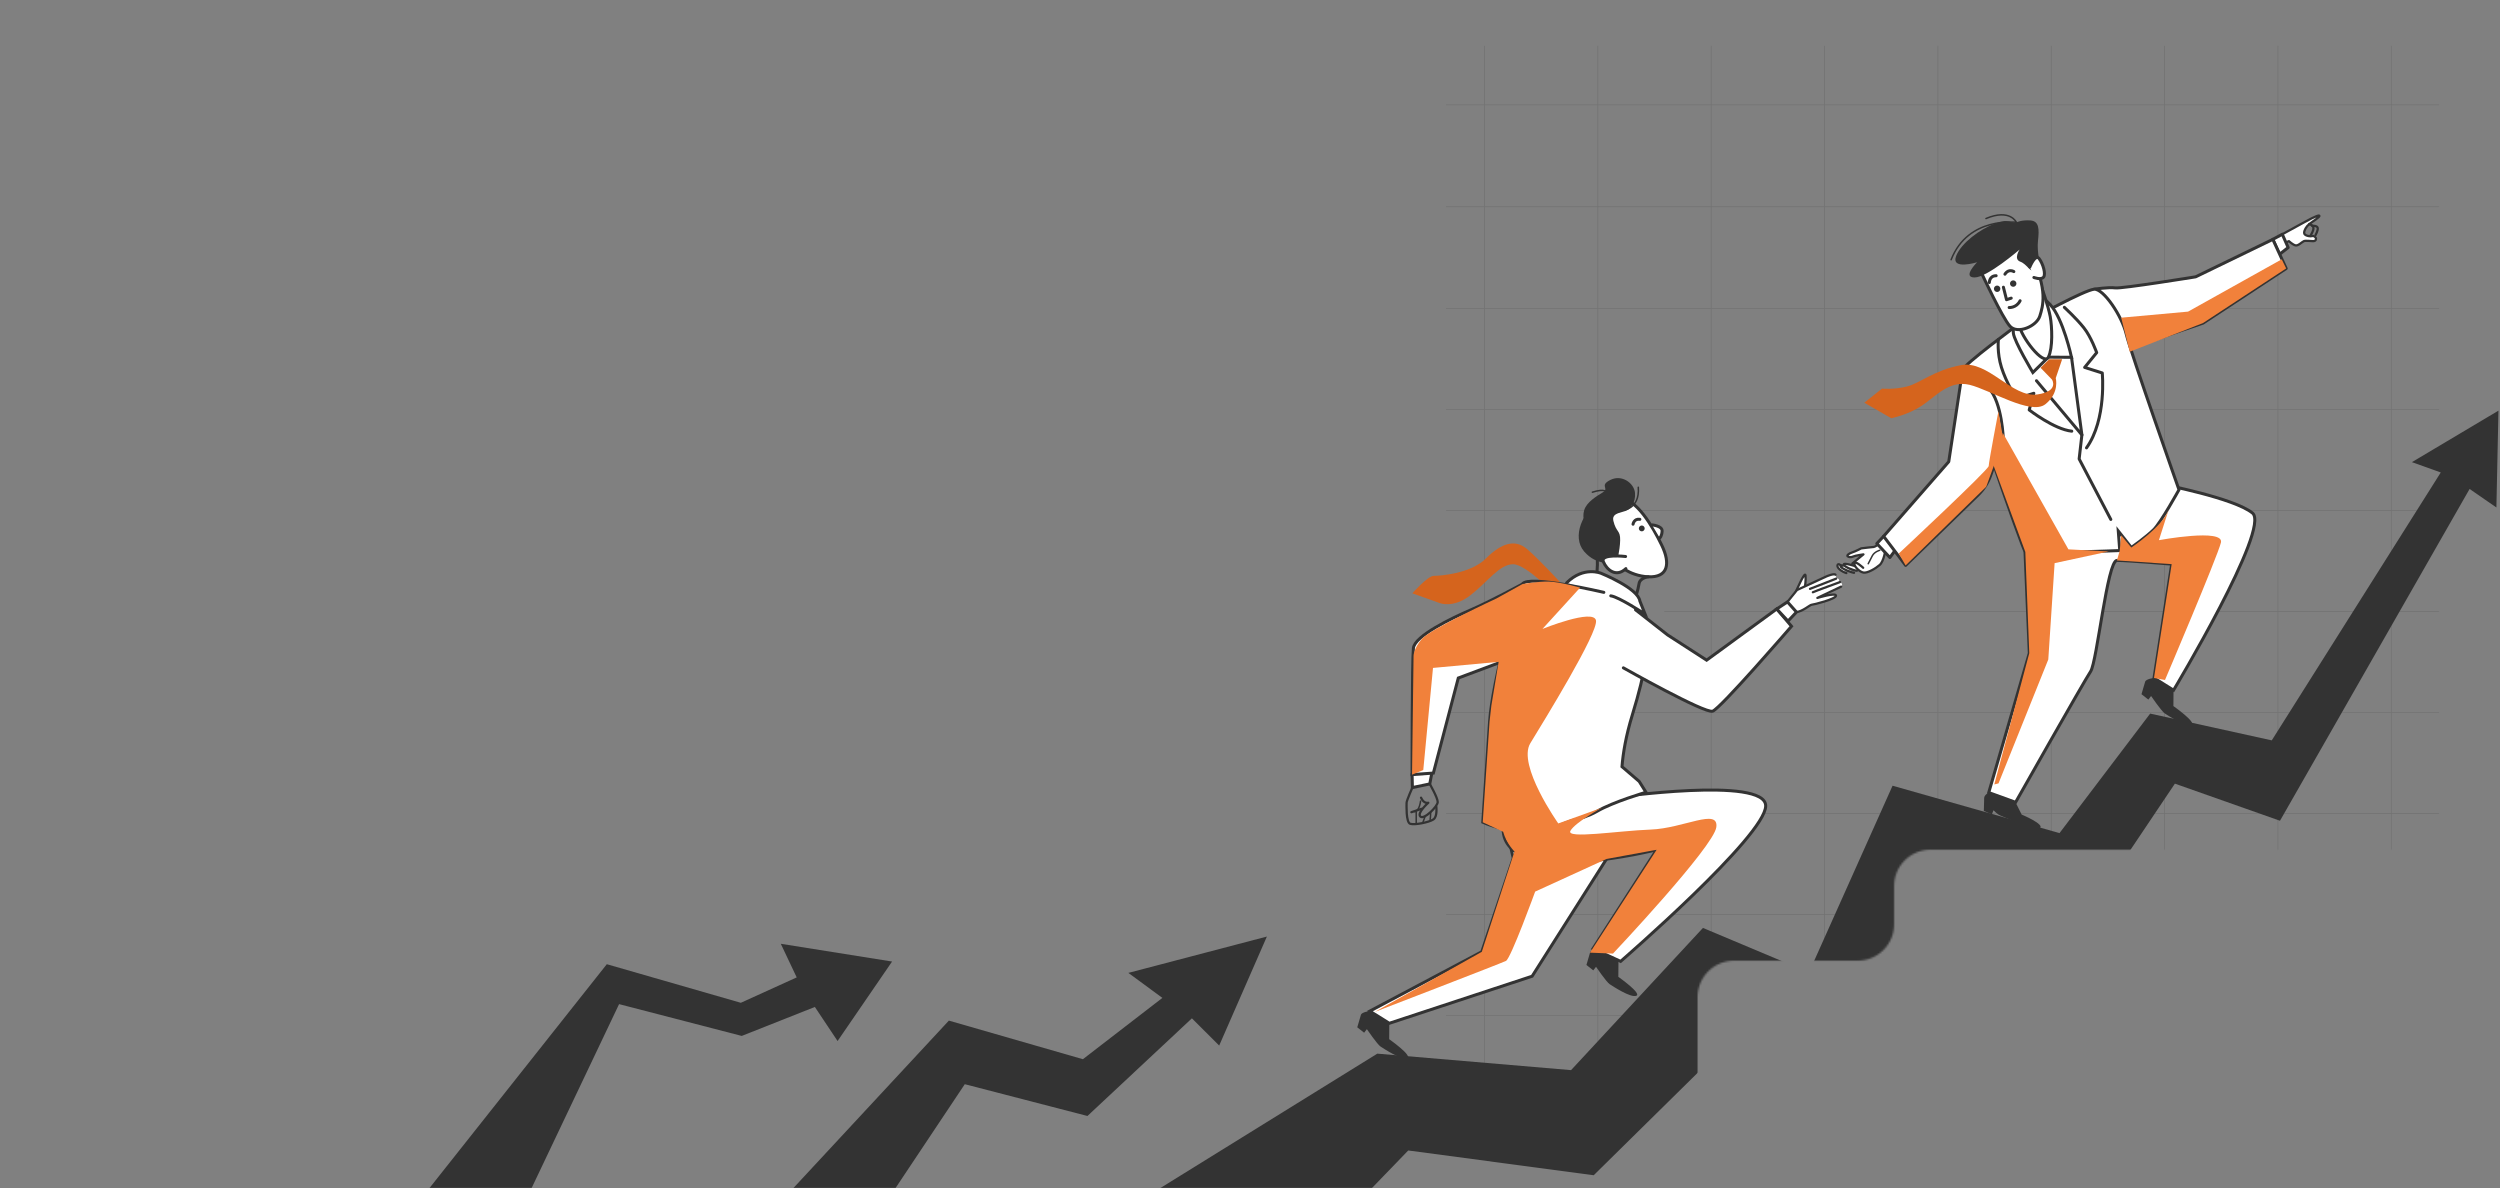 <svg width="1374" height="653" viewBox="0 0 1374 653" fill="none" xmlns="http://www.w3.org/2000/svg">
<rect x="0" y="0" width="1374" height="653" fill="#808080" stroke="none"/>
<mask id="mask0_5186_7608" style="mask-type:alpha" maskUnits="userSpaceOnUse" x="0" y="0" width="1374" height="653">
<path d="M1357 0C1366.39 0 1374 7.611 1374 17V447C1374 458.046 1365.05 467 1354 467H1061C1049.95 467 1041 475.954 1041 487V508C1041 519.046 1032.05 528 1021 528H953C941.954 528 933 536.954 933 548V633C933 644.046 924.046 653 913 653H17C7.611 653 0 645.389 0 636V17C3.12485e-06 7.611 7.611 0 17 0H1357Z" fill="#161616"/>
</mask>
<g mask="url(#mask0_5186_7608)">
<path d="M815.867 25.336V607.396" stroke="#727272" stroke-width="0.417" stroke-miterlimit="10" stroke-linecap="round"/>
<path d="M878.172 25.336V607.396" stroke="#727272" stroke-width="0.417" stroke-miterlimit="10" stroke-linecap="round"/>
<path d="M940.477 25.336V607.396" stroke="#727272" stroke-width="0.417" stroke-miterlimit="10" stroke-linecap="round"/>
<path d="M1002.76 25.336V607.396" stroke="#727272" stroke-width="0.417" stroke-miterlimit="10" stroke-linecap="round"/>
<path d="M1065.07 25.336V607.396" stroke="#727272" stroke-width="0.417" stroke-miterlimit="10" stroke-linecap="round"/>
<path d="M1127.36 25.336V607.396" stroke="#727272" stroke-width="0.417" stroke-miterlimit="10" stroke-linecap="round"/>
<path d="M1189.66 25.336V607.396" stroke="#727272" stroke-width="0.417" stroke-miterlimit="10" stroke-linecap="round"/>
<path d="M1251.96 25.336V607.396" stroke="#727272" stroke-width="0.417" stroke-miterlimit="10" stroke-linecap="round"/>
<path d="M1314.25 25.336V607.396" stroke="#727272" stroke-width="0.417" stroke-miterlimit="10" stroke-linecap="round"/>
<path d="M1340.3 169.617H794.922" stroke="#727272" stroke-width="0.417" stroke-miterlimit="10" stroke-linecap="round"/>
<path d="M1340.3 113.617H794.922" stroke="#727272" stroke-width="0.417" stroke-miterlimit="10" stroke-linecap="round"/>
<path d="M1340.3 57.617H794.922" stroke="#727272" stroke-width="0.417" stroke-miterlimit="10" stroke-linecap="round"/>
<path d="M1340.3 225.125H794.922" stroke="#727272" stroke-width="0.417" stroke-miterlimit="10" stroke-linecap="round"/>
<path d="M1340.3 280.625H794.922" stroke="#727272" stroke-width="0.417" stroke-miterlimit="10" stroke-linecap="round"/>
<path d="M1340.3 336.133H914.805" stroke="#727272" stroke-width="0.417" stroke-miterlimit="10" stroke-linecap="round"/>
<path d="M1340.3 391.625H794.922" stroke="#727272" stroke-width="0.417" stroke-miterlimit="10" stroke-linecap="round"/>
<path d="M1340.3 447.117H794.922" stroke="#727272" stroke-width="0.417" stroke-miterlimit="10" stroke-linecap="round"/>
<path d="M1340.3 502.625H794.922" stroke="#727272" stroke-width="0.417" stroke-miterlimit="10" stroke-linecap="round"/>
<path d="M1340.3 558.125H794.922" stroke="#727272" stroke-width="0.417" stroke-miterlimit="10" stroke-linecap="round"/>
<path d="M1029 300.992L1020 308.492L1025 312.992L1034 306.992L1036 303.992L1032.5 299.992L1029 300.992Z" fill="white"/>
<path d="M1341.44 259.669L1248.56 406.909L1181.73 392.188L1131.9 457.88L1040.15 431.827L994.202 534.471L935.937 509.987L863.452 588.146L756.969 579.084L637.668 652.987H753.981L773.959 632.308L875.902 645.911L952.927 570.021L1017.48 599.462L1062.8 490.726L1137.55 516.779L1195.32 430.692L1253.08 451.087L1357.29 268.731L1372.02 278.912L1373.15 225.688L1325.58 253.994L1341.44 259.669Z" fill="#333333"/>
<path d="M987.5 335.989L983 330.989L988 323.992L997.5 319.992L1008 315.492C1009 315.492 1009.5 317.487 1009 317.989C1010 317.49 1011.5 318.488 1010.5 319.989C1012.1 319.589 1013 321.489 1012 322.489L1005 325.489L1004 326.989L995 332.489L989.5 335.489L987.5 335.989Z" fill="white"/>
<path d="M881 326.984L881.5 323.984L899 331.484L901 342.984L895 352.984L881 326.984Z" fill="white"/>
<path d="M1254.35 128.753C1254.35 128.753 1266.05 122.327 1266.64 122.027C1267.22 121.727 1273.95 117.938 1274.68 118.522C1275.41 119.106 1270.74 121.877 1269.12 123.195C1267.52 124.514 1266.35 126.55 1266.35 128.019C1266.35 129.487 1269.42 130.072 1270.59 129.771C1271.76 129.471 1272.49 130.205 1272.78 130.789C1273.08 131.373 1272.78 132.542 1271.31 132.542C1269.84 132.542 1267.22 132.108 1266.18 132.542C1265.17 132.976 1263.11 135.179 1261.65 134.878C1260.18 134.578 1257.99 132.542 1257.99 132.542L1256.52 133.126" fill="white"/>
<path d="M1254.35 128.753C1254.35 128.753 1266.05 122.327 1266.64 122.027C1267.22 121.727 1273.95 117.938 1274.68 118.522C1275.41 119.106 1270.74 121.877 1269.12 123.195C1267.52 124.514 1266.35 126.55 1266.35 128.019C1266.35 129.487 1269.42 130.072 1270.59 129.771C1271.76 129.471 1272.49 130.205 1272.78 130.789C1273.08 131.373 1272.78 132.542 1271.31 132.542C1269.84 132.542 1267.22 132.108 1266.18 132.542C1265.17 132.976 1263.11 135.179 1261.65 134.878C1260.18 134.578 1257.99 132.542 1257.99 132.542L1256.52 133.126" stroke="#333333" stroke-width="1.252" stroke-linecap="round" stroke-linejoin="round"/>
<path d="M1249.13 131.554L1254.35 128.75L1257.57 136.06L1252.88 139.715L1249.13 131.554Z" fill="white" stroke="#333333" stroke-width="1.669" stroke-linecap="round" stroke-linejoin="round"/>
<path d="M1150.96 158.951C1150.96 158.951 1158.97 157.716 1162.52 158.233C1166.08 158.734 1206.74 152.141 1206.74 152.141L1249.14 131.562L1256.49 147.552L1210.81 177.56L1164.56 193.316L1150.97 158.968L1150.96 158.951Z" fill="white" stroke="#333333" stroke-width="1.669" stroke-linecap="round" stroke-linejoin="round"/>
<path d="M1180.63 257.759L1187.72 266.037C1187.72 266.037 1227.91 273.715 1237.98 281.993C1248.03 290.271 1194.58 379.33 1194.58 379.33L1183.85 372.62L1193.57 310.032C1193.57 310.032 1168.81 307.996 1163.49 307.996C1158.17 307.996 1152.54 363.708 1149 369.032C1145.45 374.356 1107.76 440.949 1107.76 440.949L1093.01 435.592L1115.31 358.984L1112.07 282.577L1180.63 257.742V257.759Z" fill="white" stroke="#333333" stroke-width="1.669" stroke-miterlimit="10" stroke-linecap="round"/>
<path d="M1109.58 178.063C1109.58 178.063 1078.66 200.662 1078.66 203.449C1078.66 206.236 1111.54 302.137 1113.12 303.339C1114.71 304.541 1165.01 302.588 1165.01 302.588L1164.21 291.84L1171.37 300.919C1171.37 300.919 1179.73 295.027 1183.7 291.055C1187.68 287.083 1197.57 269.158 1197.57 269.158C1197.57 269.158 1170.97 193.568 1168.58 183.621C1166.2 173.674 1156.11 158.553 1150.94 158.953C1145.77 159.354 1116.73 175.276 1116.73 175.276" fill="white"/>
<path d="M1109.58 178.063C1109.58 178.063 1078.66 200.662 1078.66 203.449C1078.66 206.236 1111.54 302.137 1113.12 303.339C1114.71 304.541 1165.01 302.588 1165.01 302.588L1164.21 291.84L1171.37 300.919C1171.37 300.919 1179.73 295.027 1183.7 291.055C1187.68 287.083 1197.57 269.158 1197.57 269.158C1197.57 269.158 1170.97 193.568 1168.58 183.621C1166.2 173.674 1156.11 158.553 1150.94 158.953C1145.77 159.354 1116.73 175.276 1116.73 175.276" stroke="#333333" stroke-width="1.669" stroke-miterlimit="10" stroke-linecap="round"/>
<path d="M1108.06 168.949C1108.06 168.949 1106.04 178.563 1106.54 183.119C1107.04 187.676 1117.26 204.733 1117.26 204.733L1125.78 196.288L1138.5 196.371C1138.5 196.371 1133.9 175.025 1126.8 167.431C1119.71 159.837 1113.13 159.336 1113.13 159.336L1108.08 168.949H1108.06Z" fill="white" stroke="#333333" stroke-width="1.669" stroke-miterlimit="10" stroke-linecap="round"/>
<path d="M1106.55 171.492C1106.55 171.492 1108.57 170.991 1109.58 178.068C1110.6 185.144 1123.25 201.367 1125.79 196.293C1128.33 191.236 1127.81 179.587 1126.81 174.012C1125.79 168.438 1121.75 156.805 1121.75 156.805C1121.75 156.805 1111.62 170.474 1106.56 171.492H1106.55Z" fill="white" stroke="#333333" stroke-width="1.669" stroke-miterlimit="10" stroke-linecap="round"/>
<path d="M1089.04 150.057C1089.04 150.057 1100.54 174.792 1104.71 179.315C1108.88 183.838 1119.33 179.315 1121.08 173.74C1122.82 168.166 1125.6 159.454 1116.21 139.609C1106.81 119.748 1087.65 139.96 1089.04 150.057Z" fill="white" stroke="#333333" stroke-width="1.669" stroke-miterlimit="10" stroke-linecap="round"/>
<path d="M1106.46 157.624C1107.43 157.624 1108.23 156.832 1108.23 155.855C1108.23 154.878 1107.43 154.086 1106.46 154.086C1105.48 154.086 1104.69 154.878 1104.69 155.855C1104.69 156.832 1105.48 157.624 1106.46 157.624Z" fill="#333333"/>
<path d="M1099.4 158.707C1099.4 159.691 1098.6 160.476 1097.63 160.476C1096.66 160.476 1095.86 159.675 1095.86 158.707C1095.86 157.739 1096.66 156.938 1097.63 156.938C1098.6 156.938 1099.4 157.739 1099.4 158.707Z" fill="#333333"/>
<path d="M1101.07 157.852L1102.79 164.711L1105.36 163.86" stroke="#333333" stroke-width="1.669" stroke-linecap="round" stroke-linejoin="round"/>
<path d="M1104.23 169.019C1104.23 169.019 1108.23 169.302 1110.24 165.297" stroke="#333333" stroke-width="1.669" stroke-linecap="round" stroke-linejoin="round"/>
<path d="M1093.34 155.261C1093.34 155.261 1093.34 151.539 1097.07 151.539" stroke="#333333" stroke-width="1.669" stroke-linecap="round" stroke-linejoin="round"/>
<path d="M1101.92 150.698C1101.92 150.698 1103.64 147.544 1106.8 149.263" stroke="#333333" stroke-width="1.669" stroke-linecap="round" stroke-linejoin="round"/>
<path d="M1096.59 122.803C1088.1 125.924 1077.85 133.668 1075.11 140.645C1071.98 148.656 1086.61 144.133 1086.61 144.133C1086.61 144.133 1078.25 152.495 1085.23 152.495C1092.2 152.495 1109.96 137.173 1109.96 137.173C1109.96 137.173 1106.47 142.397 1110.31 143.799C1114.15 145.184 1116.24 150.425 1117.97 148.322C1119.71 146.236 1121.46 145.885 1121.46 145.885C1121.46 145.885 1119.37 138.575 1120.08 132.3C1120.78 126.024 1120.78 121.501 1115.9 121.151C1111.03 120.8 1108.26 122.185 1108.24 122.202C1106.77 122.903 1103.49 121.284 1101.7 121.501C1100.15 121.701 1098.43 122.152 1096.63 122.82L1096.59 122.803Z" fill="#333333"/>
<path d="M1115.59 146.74C1115.59 146.74 1118.6 139.33 1120.72 142.134C1122.84 144.954 1124.51 150.646 1123.12 152.331C1121.74 154.017 1117.83 152.498 1117.83 152.498" fill="white"/>
<path d="M1115.59 146.74C1115.59 146.74 1118.6 139.33 1120.72 142.134C1122.84 144.954 1124.51 150.646 1123.12 152.331C1121.74 154.017 1117.83 152.498 1117.83 152.498" stroke="#333333" stroke-width="1.669" stroke-miterlimit="10" stroke-linecap="round"/>
<path d="M1091.49 120.103C1104.72 114.528 1108.21 122.189 1108.21 122.189C1108.21 122.189 1081.74 118.701 1072.34 142.734" stroke="#333333" stroke-width="0.835" stroke-miterlimit="10" stroke-linecap="round"/>
<path d="M1119.25 209.252L1144.21 239.027L1138.51 196.367" stroke="#333333" stroke-width="1.669" stroke-linecap="round" stroke-linejoin="round"/>
<path d="M1144.21 239.031L1142.7 252.233L1160.1 285.48" stroke="#333333" stroke-width="1.669" stroke-linecap="round" stroke-linejoin="round"/>
<path d="M1098.33 186.523C1098.33 186.523 1097.46 193.8 1100 201.928C1102.54 210.056 1108.13 219.203 1108.13 219.203L1117.79 216.148L1115.25 225.295C1115.25 225.295 1128.97 235.959 1138.64 236.978" stroke="#333333" stroke-width="1.669" stroke-linecap="round" stroke-linejoin="round"/>
<path d="M1134.57 168.906C1134.57 168.906 1141.18 174.998 1145.23 180.089C1149.3 185.162 1152.34 193.808 1152.34 193.808L1145.73 201.936L1155.4 204.99C1155.4 204.99 1157.93 230.393 1146.75 246.148" stroke="#333333" stroke-width="1.669" stroke-linecap="round" stroke-linejoin="round"/>
<path d="M1032.84 298.742C1032.84 298.742 1030.47 300.595 1029.94 300.595C1029.4 300.595 1022.94 301.379 1022.94 301.379C1022.94 301.379 1019.64 303.098 1017.94 303.616C1016.22 304.15 1014.9 305.201 1015.43 305.735C1015.97 306.269 1017.42 306.403 1018.47 305.869C1019.52 305.335 1024.14 304.684 1024.14 304.684L1018.07 309.691" fill="white"/>
<path d="M1032.84 298.742C1032.84 298.742 1030.47 300.595 1029.94 300.595C1029.4 300.595 1022.94 301.379 1022.94 301.379C1022.94 301.379 1019.64 303.098 1017.94 303.616C1016.22 304.15 1014.9 305.201 1015.43 305.735C1015.97 306.269 1017.42 306.403 1018.47 305.869C1019.52 305.335 1024.14 304.684 1024.14 304.684L1018.07 309.691" stroke="#333333" stroke-width="1.252" stroke-linecap="round" stroke-linejoin="round"/>
<path d="M1011.71 310.739C1011.71 310.739 1010.13 309.287 1009.86 310.739C1009.59 312.191 1012.23 314.177 1014.75 314.962" fill="white"/>
<path d="M1011.71 310.739C1011.71 310.739 1010.13 309.287 1009.86 310.739C1009.59 312.191 1012.23 314.177 1014.75 314.962" stroke="#333333" stroke-width="1.252" stroke-linecap="round" stroke-linejoin="round"/>
<path d="M1018.97 314.82C1017.79 314.687 1013.03 312.968 1011.85 311.649C1010.66 310.331 1012.9 310.865 1012.9 310.865" fill="white"/>
<path d="M1018.97 314.82C1017.79 314.687 1013.03 312.968 1011.85 311.649C1010.66 310.331 1012.9 310.865 1012.9 310.865" stroke="#333333" stroke-width="1.252" stroke-linecap="round" stroke-linejoin="round"/>
<path d="M1020.42 311.407C1020.42 311.407 1013.3 309.037 1013.3 310.222C1013.3 311.407 1018.84 313.661 1020.56 313.661" fill="white"/>
<path d="M1020.42 311.407C1020.42 311.407 1013.3 309.037 1013.3 310.222C1013.3 311.407 1018.84 313.661 1020.56 313.661" stroke="#333333" stroke-width="1.252" stroke-linecap="round" stroke-linejoin="round"/>
<path d="M1024 312.053C1024 312.053 1019.77 308.098 1019.24 309.55C1018.71 311.002 1021.88 314.307 1024.13 314.691C1026.37 315.091 1030.86 312.454 1033.11 310.468C1035.35 308.482 1036.28 302.156 1036.28 302.156" fill="white"/>
<path d="M1024 312.053C1024 312.053 1019.77 308.098 1019.24 309.55C1018.71 311.002 1021.88 314.307 1024.13 314.691C1026.37 315.091 1030.86 312.454 1033.11 310.468C1035.35 308.482 1036.28 302.156 1036.28 302.156" stroke="#333333" stroke-width="1.252" stroke-linecap="round" stroke-linejoin="round"/>
<path d="M1033.11 302.43C1033.11 302.43 1030.2 303.214 1029.02 305.467C1027.83 307.704 1026.78 309.823 1026.78 309.823" fill="white"/>
<path d="M1033.11 302.43C1033.11 302.43 1030.2 303.214 1029.02 305.467C1027.83 307.704 1026.78 309.823 1026.78 309.823" stroke="#333333" stroke-width="0.835" stroke-linecap="round" stroke-linejoin="round"/>
<path d="M1035.23 294.766L1031.51 298.738L1038.68 306.415L1043.44 299.94L1035.23 294.766Z" fill="white" stroke="#333333" stroke-width="1.669" stroke-linecap="round" stroke-linejoin="round"/>
<path d="M1078.65 203.445L1071.03 253.749L1035.23 294.74L1047.33 310.729L1087.13 272.075C1090.25 269.054 1092.62 265.332 1094.08 261.243L1101.02 241.565C1101.02 241.565 1100.52 221.237 1092.89 213.109" fill="white"/>
<path d="M1078.65 203.445L1071.03 253.749L1035.23 294.74L1047.33 310.729L1087.13 272.075C1090.25 269.054 1092.62 265.332 1094.08 261.243L1101.02 241.565C1101.02 241.565 1100.52 221.237 1092.89 213.109" stroke="#333333" stroke-width="1.669" stroke-linecap="round" stroke-linejoin="round"/>
<path d="M1269.12 123.203C1269.12 123.203 1271.31 123.637 1271.46 125.256C1271.61 126.858 1269.99 129.195 1269.99 129.195" stroke="#333333" stroke-width="1.252" stroke-linecap="round" stroke-linejoin="round"/>
<path d="M1270.73 124.068C1270.73 124.068 1273.5 123.917 1273.8 125.236C1274.1 126.555 1272.63 129.175 1272.63 129.175" stroke="#333333" stroke-width="1.252" stroke-linecap="round" stroke-linejoin="round"/>
<path d="M1107.74 440.968L1111.1 447.677C1111.1 447.677 1123.83 453.035 1121.15 455.054C1118.46 457.057 1101.7 449.029 1099.7 448.345C1097.7 447.677 1095.66 445.307 1095.66 445.307L1094.71 447.594L1090.32 445.675C1090.32 445.675 1090.5 440.317 1090.5 438.598C1090.5 436.879 1093.01 435.594 1093.01 435.594L1107.76 440.951L1107.74 440.968Z" fill="#333333"/>
<path d="M1194.57 379.327L1194.5 388.056C1194.5 388.056 1207.5 397.185 1204.4 398.453C1201.3 399.722 1191.5 393.229 1189.73 392.078C1187.96 390.91 1182.23 382.531 1182.23 382.531L1180.73 384.501L1176.96 381.53C1176.96 381.53 1178.51 376.406 1178.95 374.737C1179.38 373.068 1183.85 372.617 1183.85 372.617L1194.59 379.327H1194.57Z" fill="#333333"/>
<path d="M889.506 528.147L889.44 536.876C889.44 536.876 902.441 546.005 899.337 547.274C896.233 548.542 886.436 542.05 884.666 540.898C882.897 539.747 877.172 531.351 877.172 531.351L875.67 533.321L871.898 530.35C871.898 530.35 873.451 525.226 873.885 523.557C874.318 521.888 878.791 521.438 878.791 521.438L889.523 528.147H889.506Z" fill="#333333"/>
<path d="M763.561 562.413L763.494 571.141C763.494 571.141 776.496 580.271 773.392 581.539C770.287 582.808 760.49 576.315 758.721 575.164C756.952 573.995 751.227 565.617 751.227 565.617L749.725 567.586L745.953 564.616C745.953 564.616 747.505 559.492 747.939 557.823C748.373 556.154 752.846 555.703 752.846 555.703L763.578 562.413H763.561Z" fill="#333333"/>
<path d="M888.505 309.648C888.505 309.648 895.148 316.524 905.913 317.008C916.678 317.492 918.264 309.881 913.273 299.6C908.283 289.319 899.421 274.031 890.141 273.747C880.845 273.447 870.463 286.248 873.317 294.443C876.171 302.638 888.505 309.648 888.505 309.648Z" fill="white" stroke="#333333" stroke-width="1.669" stroke-miterlimit="10" stroke-linecap="round"/>
<path d="M888.506 309.646C888.506 309.646 890.309 302.653 890.442 296.961C890.576 291.253 888.273 292.772 886.704 286.246C885.135 279.72 897.636 283.142 896.067 276.616C894.498 270.09 888.807 269.957 879.377 275.364C869.947 280.772 863.605 294.992 870.681 303.137C877.758 311.265 886.17 309.045 888.489 309.646H888.506Z" fill="#333333"/>
<path d="M827.199 452.219L831.689 471.646L814.398 523.085L752.828 555.714L763.56 562.407L842.053 536.537L882.961 472.063L827.199 452.219Z" fill="white" stroke="#333333" stroke-width="1.669" stroke-miterlimit="10" stroke-linecap="round"/>
<path d="M886.701 438.411C886.701 438.411 970.419 426.444 970.419 442.901C970.419 459.357 890.69 528.371 890.69 528.371L875.502 521.377L910.518 467.001C910.518 467.001 829.17 487.747 826.183 457.104C823.863 433.254 832.158 433.187 832.158 433.187C832.158 433.187 850.1 407.768 865.789 413.009C881.477 418.249 886.718 438.428 886.718 438.428L886.701 438.411Z" fill="white" stroke="#333333" stroke-width="1.669" stroke-miterlimit="10" stroke-linecap="round"/>
<path d="M893.414 305.852C893.414 305.852 879.361 304.199 881.197 308.689C883.049 313.179 888.223 317.585 893.581 312.511" fill="white"/>
<path d="M893.414 305.852C893.414 305.852 879.361 304.199 881.197 308.689C883.049 313.179 888.223 317.585 893.581 312.511" stroke="#333333" stroke-width="1.669" stroke-miterlimit="10" stroke-linecap="round"/>
<path d="M903.827 289.891C904.128 290.725 903.677 291.643 902.843 291.943C902.008 292.227 901.09 291.793 900.79 290.959C900.506 290.124 900.94 289.206 901.775 288.906C902.609 288.605 903.527 289.056 903.827 289.891Z" fill="#333333"/>
<path d="M897.516 288.103C897.516 288.103 898.05 284.899 901.254 285.416" stroke="#333333" stroke-width="1.669" stroke-linecap="round" stroke-linejoin="round"/>
<path d="M907.949 288.492C907.949 288.492 913.624 288.976 913.49 291.847C913.357 294.718 912.239 295.636 912.239 295.636" fill="white"/>
<path d="M907.949 288.492C907.949 288.492 913.624 288.976 913.49 291.847C913.357 294.718 912.239 295.636 912.239 295.636" stroke="#333333" stroke-width="1.669" stroke-miterlimit="10" stroke-linecap="round"/>
<path d="M905.912 317.008C905.912 317.008 901.273 317.525 900.805 320.863C900.321 324.201 898.419 329.909 898.419 329.909C898.419 329.909 896.983 332.763 892.227 328.474" stroke="#333333" stroke-width="1.669" stroke-miterlimit="10" stroke-linecap="round"/>
<path d="M882.079 302.698C882.079 302.698 877.652 304.18 877.897 307.542C878.126 310.907 877.467 316.888 877.467 316.888C877.467 316.888 876.665 319.98 871.112 316.788" stroke="#333333" stroke-width="1.669" stroke-miterlimit="10" stroke-linecap="round"/>
<path d="M787.381 422.492L785.796 430.854L776.249 432.84L776.082 425.713L787.381 422.492Z" fill="white" stroke="#333333" stroke-width="1.669" stroke-miterlimit="10" stroke-linecap="round"/>
<path d="M836.781 320.969C836.781 320.969 818.672 330.799 808.208 335.272C797.743 339.762 777.565 349.475 776.814 356.202C776.062 362.928 776.062 425.716 776.062 425.716L787.779 424.881L801.482 372.641L843.34 356.953C843.34 356.953 848.731 338.16 836.781 320.969Z" fill="white" stroke="#333333" stroke-width="1.669" stroke-miterlimit="10" stroke-linecap="round"/>
<path d="M885.285 327.479C889.575 327.963 904.145 337.543 904.145 337.543L901.291 330.4C900.34 323.256 879.978 315.095 879.978 315.095C879.978 315.095 870.369 310.986 861.023 320.331" fill="white"/>
<path d="M885.285 327.479C889.575 327.963 904.145 337.543 904.145 337.543L901.291 330.4C900.34 323.256 879.978 315.095 879.978 315.095C879.978 315.095 870.369 310.986 861.023 320.331" stroke="#333333" stroke-width="1.669" stroke-miterlimit="10" stroke-linecap="round"/>
<path d="M857.162 319.697C857.162 319.697 845.445 306.913 839.053 301.588C832.661 296.264 825.2 298.401 816.688 306.913C808.16 315.441 791.119 316.493 787.931 316.493C784.743 316.493 776.215 326.073 776.215 326.073L791.119 331.397C791.119 331.397 798.58 334.585 808.16 327.141C817.74 319.681 824.132 310.1 831.593 310.1C839.053 310.1 856.094 328.209 856.094 328.209" fill="#D5641D"/>
<path d="M881.464 325.558C881.464 325.558 839.772 315.727 836.785 320.968C833.797 326.192 820.178 374.143 818.676 396.574C817.174 419.006 814.938 451.885 814.938 451.885C814.938 451.885 827.639 457.86 842.593 457.109C847.917 456.842 855.728 454.288 863.556 451.117C867.979 450.083 873.37 448.43 877.726 445.893C886.688 440.669 904.63 435.429 904.63 435.429L900.892 429.454L891.445 421.359C892.012 414.132 893.548 404.602 897.153 392.836C901.008 380.318 903.061 371.239 904.163 364.963" fill="white"/>
<path d="M881.464 325.558C881.464 325.558 839.772 315.727 836.785 320.968C833.797 326.192 820.178 374.143 818.676 396.574C817.174 419.006 814.938 451.885 814.938 451.885C814.938 451.885 827.639 457.86 842.593 457.109C847.917 456.842 855.728 454.288 863.556 451.117C867.979 450.083 873.37 448.43 877.726 445.893C886.688 440.669 904.63 435.429 904.63 435.429L900.892 429.454L891.445 421.359C892.012 414.132 893.548 404.602 897.153 392.836C901.008 380.318 903.061 371.239 904.163 364.963" stroke="#333333" stroke-width="1.669" stroke-miterlimit="10" stroke-linecap="round"/>
<path d="M898.887 335.156L916.512 348.959L937.958 362.828L976.513 334.672L984.607 344.202C984.607 344.202 945.553 389.449 941.263 390.867C936.974 392.303 892.211 367.051 892.211 367.051" fill="white"/>
<path d="M898.887 335.156L916.512 348.959L937.958 362.828L976.513 334.672L984.607 344.202C984.607 344.202 945.553 389.449 941.263 390.867C936.974 392.303 892.211 367.051 892.211 367.051" stroke="#333333" stroke-width="1.669" stroke-miterlimit="10" stroke-linecap="round"/>
<path d="M987.023 325.185C987.023 325.185 991.997 313.686 992.298 316.172C992.615 318.659 991.98 322.698 991.98 322.698" fill="white"/>
<path d="M987.023 325.185C987.023 325.185 991.997 313.686 992.298 316.172C992.615 318.659 991.98 322.698 991.98 322.698" stroke="#333333" stroke-width="1.252" stroke-linecap="round" stroke-linejoin="round"/>
<path d="M976.512 334.693L982.37 330.805L987.344 336.396L982.687 341.353L976.512 334.693Z" fill="white" stroke="#333333" stroke-width="1.669" stroke-miterlimit="10" stroke-linecap="round"/>
<path d="M982.371 330.791L987.645 324.265L1003.8 316.804C1003.8 316.804 1008 314.979 1008.77 315.87" fill="white"/>
<path d="M982.371 330.791L987.645 324.265L1003.8 316.804C1003.8 316.804 1008 314.979 1008.77 315.87" stroke="#333333" stroke-width="1.252" stroke-linecap="round" stroke-linejoin="round"/>
<path d="M1011.88 322.406L998.824 328.615C998.824 328.615 1009.07 325.511 1009.07 327.38C1009.07 329.249 996.654 332.354 995.719 332.354C994.785 332.354 990.746 336.075 987.324 336.393" fill="white"/>
<path d="M1011.88 322.406L998.824 328.615C998.824 328.615 1009.07 325.511 1009.07 327.38C1009.07 329.249 996.654 332.354 995.719 332.354C994.785 332.354 990.746 336.075 987.324 336.393" stroke="#333333" stroke-width="1.252" stroke-linecap="round" stroke-linejoin="round"/>
<path d="M1009.09 318.047L994.789 323.638" stroke="#333333" stroke-width="1.252" stroke-linecap="round" stroke-linejoin="round"/>
<path d="M1011.26 319.914C1011.26 319.914 997.591 324.888 996.355 325.505" stroke="#333333" stroke-width="1.252" stroke-linecap="round" stroke-linejoin="round"/>
<path d="M785.793 430.852C785.793 430.852 790.165 438.412 790.165 440.799C790.165 443.186 782.605 450.746 780.619 448.76C778.633 446.774 784.991 441.199 784.991 441.199C784.991 441.199 782.605 442.001 781.003 438.412" stroke="#333333" stroke-width="1.252" stroke-linecap="round" stroke-linejoin="round"/>
<path d="M776.244 432.844C776.244 432.844 773.057 440.004 773.057 441.206C773.057 442.407 772.656 451.954 775.043 452.755C777.429 453.556 785.391 451.954 787.777 450.368C790.164 448.783 789.363 443.208 789.363 443.208" stroke="#333333" stroke-width="1.252" stroke-linecap="round" stroke-linejoin="round"/>
<path d="M781.252 444.531L775.711 446.384" stroke="#333333" stroke-width="1.252" stroke-linecap="round" stroke-linejoin="round"/>
<path d="M778.352 446.383V452.458" stroke="#333333" stroke-width="0.835" stroke-linecap="round" stroke-linejoin="round"/>
<path d="M783.106 449.016L782.055 451.92" stroke="#333333" stroke-width="0.835" stroke-linecap="round" stroke-linejoin="round"/>
<path d="M786.275 446.383C786.275 446.383 786.275 449.02 786.008 450.338" stroke="#333333" stroke-width="0.835" stroke-linecap="round" stroke-linejoin="round"/>
<path d="M780.734 440.305C780.734 440.305 780.2 445.579 777.562 446.113" stroke="#333333" stroke-width="0.835" stroke-linecap="round" stroke-linejoin="round"/>
<path d="M1126.29 197.422L1121.49 202.128L1127.78 208.621C1127.78 208.621 1131.88 215.063 1119.73 216.782C1105.83 218.768 1092.7 197.856 1077.77 200.676C1062.85 203.497 1055.34 210.59 1048.1 212.41C1040.86 214.229 1034.35 213.578 1034.35 213.578L1024.63 221.339L1039.45 229.867C1039.45 229.867 1048.72 227.998 1056.29 222.941C1063.85 217.884 1071.32 208.771 1082.53 211.508C1093.75 214.245 1116.21 228.449 1124.14 222.157C1132.08 215.864 1129.83 207.82 1129.83 207.82L1133.35 197.472L1126.29 197.439V197.422Z" fill="#D5641D"/>
<path d="M895.898 279.073C895.898 279.073 899.052 276.369 898.602 270.962C898.151 265.554 891.392 260.597 885.083 263.752C878.774 266.906 884.632 268.258 881.027 270.511C877.422 272.764 872.014 275.919 870.662 280.425C869.311 284.931 871.564 288.987 871.564 288.987" fill="#333333"/>
<path d="M891.844 280.43C891.844 280.43 901.307 279.98 900.406 267.812" stroke="#333333" stroke-width="0.835" stroke-miterlimit="10" stroke-linecap="round"/>
<path d="M882.833 270.509C882.833 270.509 882.382 268.256 875.172 270.509" stroke="#333333" stroke-width="0.835" stroke-miterlimit="10" stroke-linecap="round"/>
<g style="mix-blend-mode:multiply">
<path d="M1100.72 237.898L1136.8 301.922L1158.92 303.09L1129.22 309.499L1125.74 362.457L1098.38 430.552L1096.06 431.136L1115.29 358.985L1113.12 303.34L1095.48 255.356C1095.48 255.356 1100.13 241.971 1100.72 237.898Z" fill="#F1813B"/>
</g>
<g style="mix-blend-mode:multiply">
<path d="M1191.88 280.172L1186.54 296.879C1186.54 296.879 1222.63 290.203 1220.62 298.214C1218.62 306.225 1189.88 373.72 1189.88 373.72L1183.84 372.635L1193.55 310.047L1163.48 308.011L1165.01 302.603L1165.81 294.208L1171.37 300.934C1171.37 300.934 1188.53 289.535 1191.87 280.172H1191.88Z" fill="#F1813B"/>
</g>
<g style="mix-blend-mode:multiply">
<path d="M1165.81 174.602L1202.56 171.264L1254.02 142.523L1256.47 147.53L1210.79 177.539L1170.5 193.311L1165.81 174.602Z" fill="#F1813B"/>
</g>
<g style="mix-blend-mode:multiply">
<path d="M1098.33 226.047C1098.33 226.047 1092.99 254.12 1092.99 256.122C1092.99 258.125 1043.54 304.24 1043.54 304.24L1047.33 310.749L1091.64 267.488L1101.02 241.585L1098.33 226.064V226.047Z" fill="#F1813B"/>
</g>
<g style="mix-blend-mode:multiply">
<path d="M868.457 322.942L847.745 345.658C847.745 345.658 875.818 334.292 877.153 340.984C878.488 347.66 848.413 396.446 841.069 408.479C833.725 420.513 856.441 452.574 856.441 452.574L880.491 443.895C880.491 443.895 865.787 451.907 863.117 456.597C860.446 461.27 889.17 456.597 907.212 455.929C925.254 455.261 944.631 443.895 943.296 454.594C941.961 465.292 886.5 524.091 886.5 524.091L873.865 523.574L910.483 467.028L882.945 472.085L843.723 490.027C843.723 490.027 830.354 526.778 827.684 528.114C825.013 529.449 755.516 556.186 755.516 556.186L814.398 523.123L832.357 467.979C832.357 467.979 827.934 463.69 826.131 457.147L814.916 451.923L818.654 396.612L819.656 387.8L823.661 363.75L787.577 367.088L782.236 423.216L776.061 425.753L776.896 360.395C776.896 360.395 776.896 356.389 781.569 351.032C786.242 345.691 822.326 328.984 822.326 328.984L836.763 321.006C836.763 321.006 844.991 319.538 851.066 319.638C857.142 319.738 868.441 322.976 868.441 322.976L868.457 322.942Z" fill="#F1813B"/>
</g>
<path d="M638.85 548.441L595.156 582.138L521.502 560.925L436.016 652.987H492.161L530.248 595.874L597.659 613.348L655.073 559.673L670.061 574.644L696.281 514.727L620.124 534.705L638.85 548.441Z" fill="#333333"/>
<path d="M437.87 537.181L407.156 551.136L333.502 529.923L236.016 652.986H292.161L340.248 551.872L407.659 569.347L447.85 553.421L460.33 572.151L490.29 528.461L429.124 518.703L437.87 537.181Z" fill="#333333"/>
</g>
</svg>
